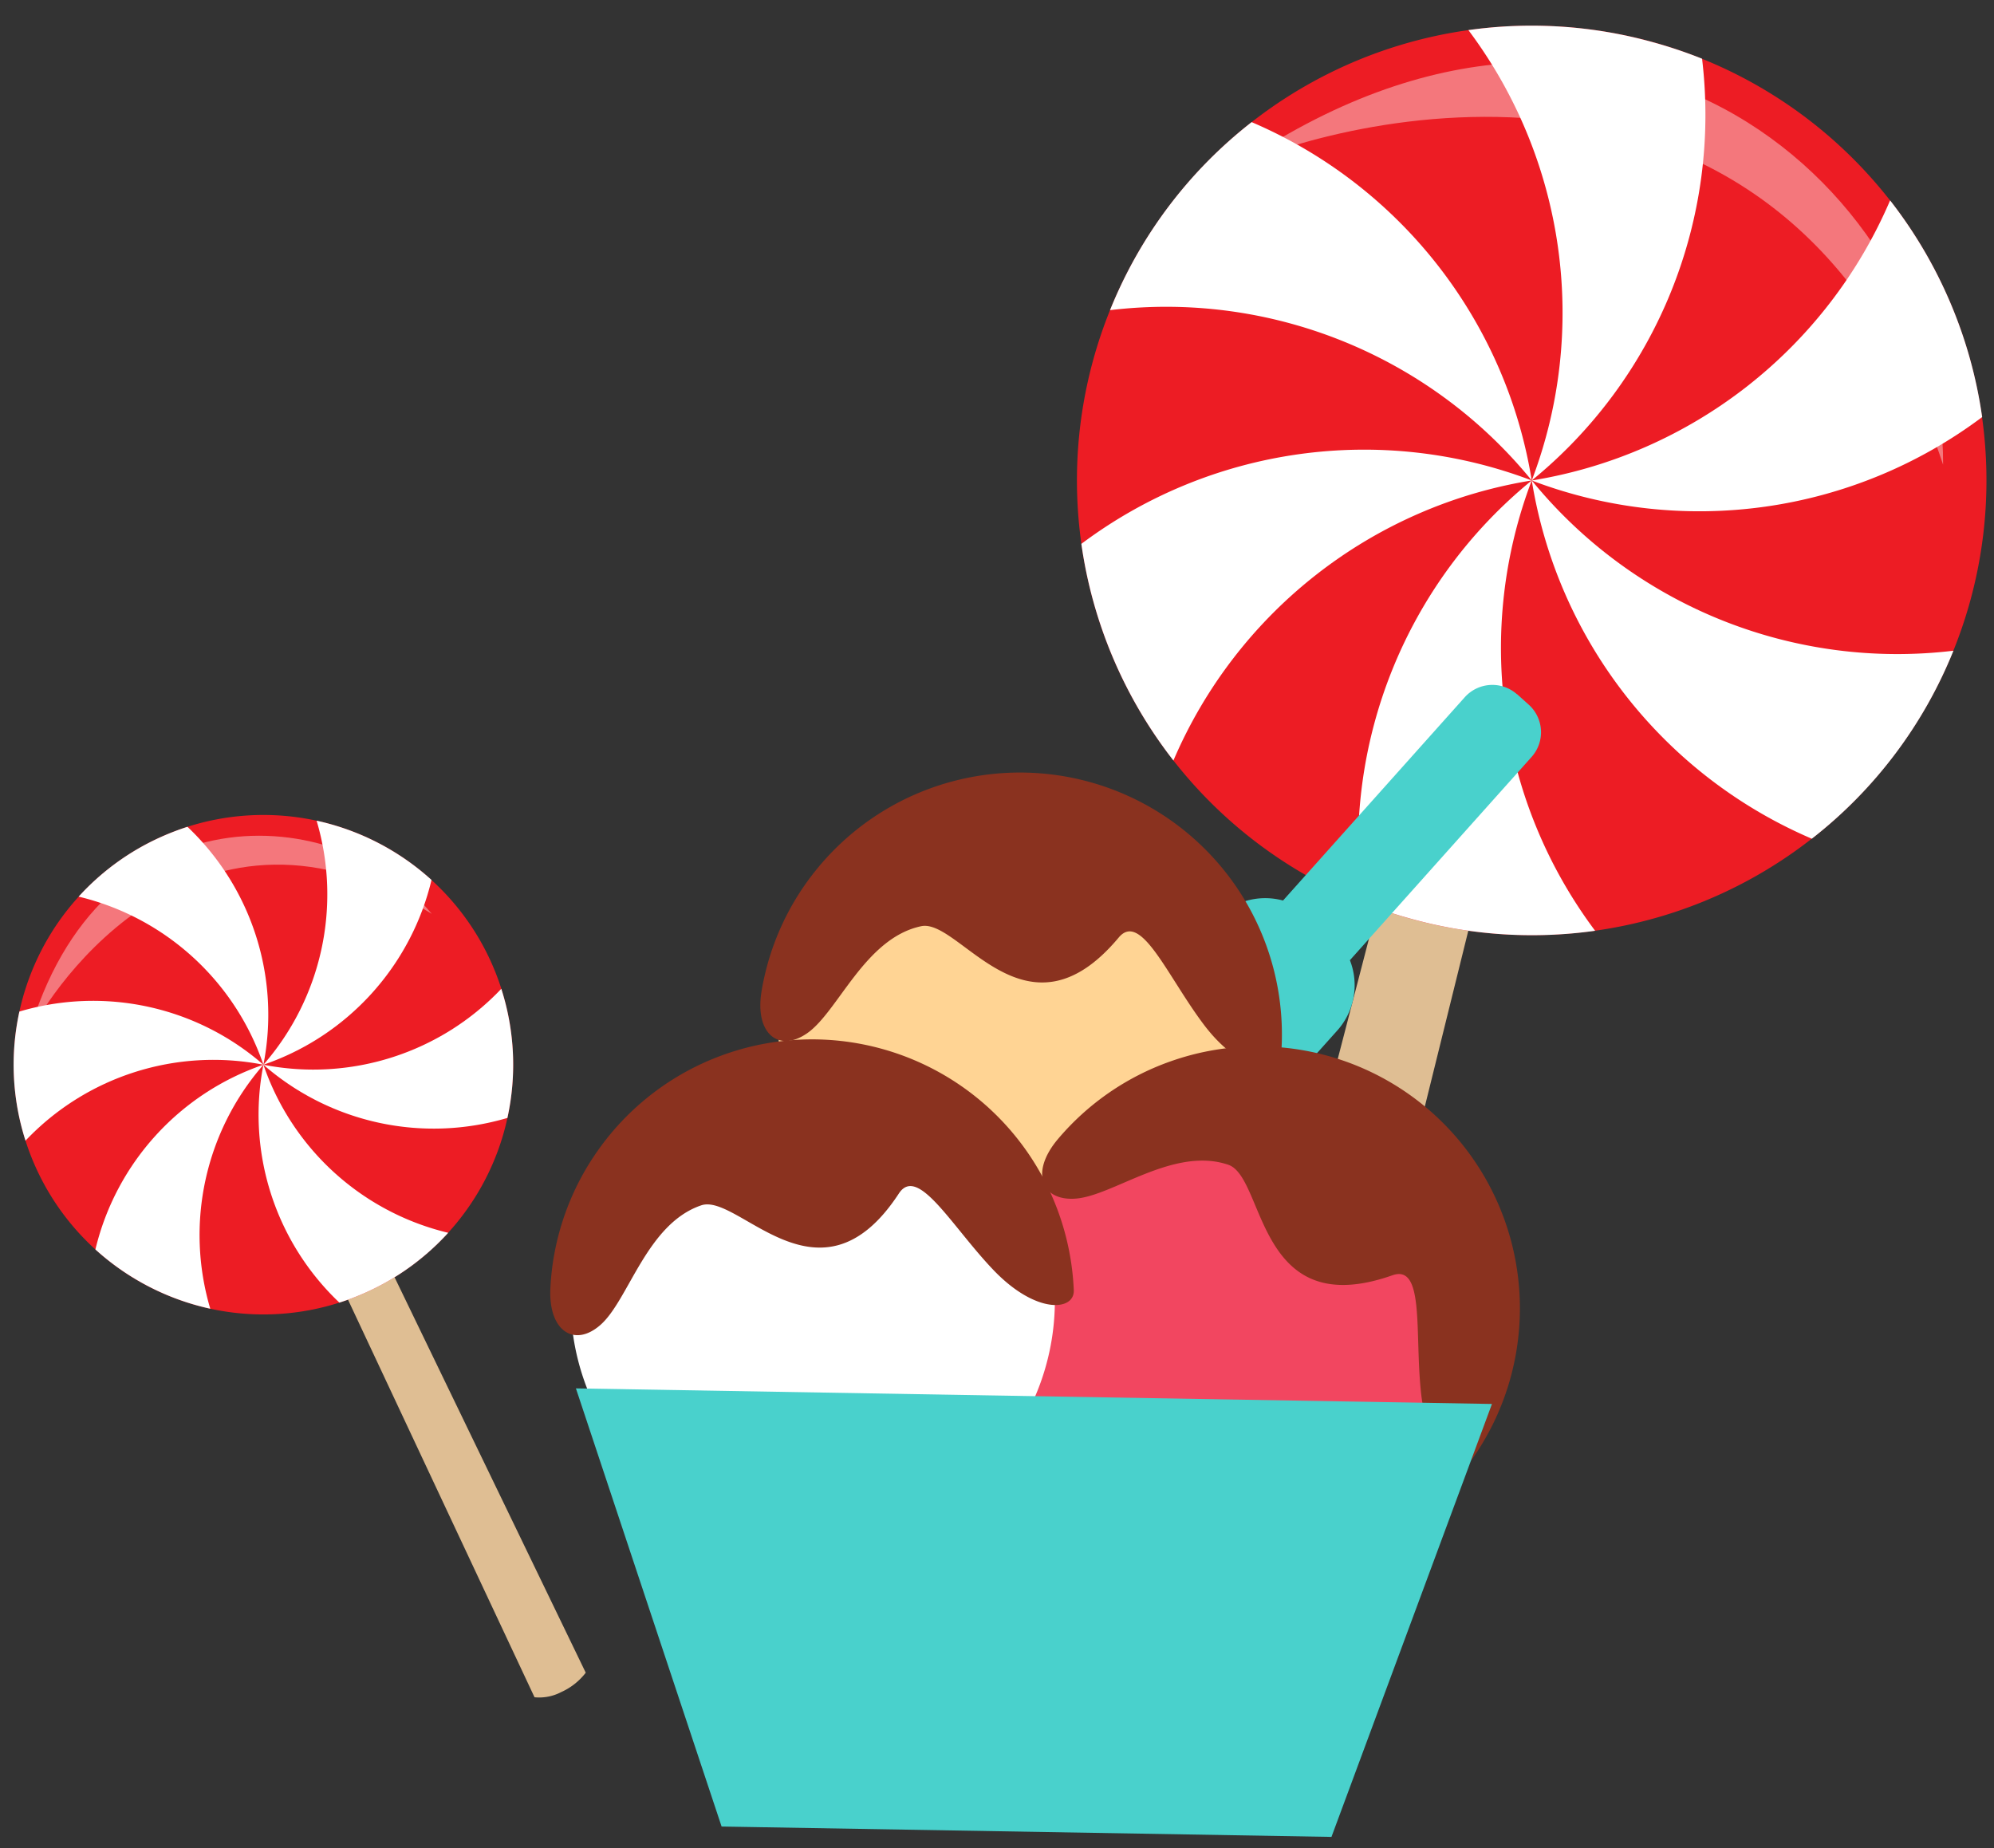 <svg xmlns="http://www.w3.org/2000/svg" xmlns:xlink="http://www.w3.org/1999/xlink" width="100.487" height="93.145" viewBox="0 0 100.487 93.145"><rect x="0" y="0" width="100.487" height="93.145" fill="#333333" stroke="none"/><defs><clipPath id="a"><rect width="98.906" height="91.432" fill="none"/></clipPath><clipPath id="c"><rect width="35.967" height="19.935" fill="none"/></clipPath><clipPath id="d"><rect width="35.966" height="19.935" fill="none"/></clipPath><clipPath id="e"><rect width="20.232" height="10.338" fill="none"/></clipPath><clipPath id="f"><rect width="20.232" height="10.337" fill="none"/></clipPath></defs><g transform="matrix(1, 0.017, -0.017, 1, 1.596, 0)"><g clip-path="url(#a)"><g clip-path="url(#a)"><path d="M139.88,121.047a5.88,5.88,0,0,1-2.876-.028,4.352,4.352,0,0,1-2.2-1.158l13.431-55.585,4.413,1.1Z" transform="translate(-75.715 -36.1)" fill="#dfbe93"/><path d="M169.871,65.262c-.159.558-1.453.679-2.889.27s-1.813-1.1-1.653-1.662.793-.771,2.229-.362,2.472,1.195,2.313,1.754" transform="translate(-92.839 -35.55)" fill="#ead3aa"/><path d="M149.667.723A22.914,22.914,0,1,1,121.78,17.23,22.915,22.915,0,0,1,149.667.723" transform="translate(-67.993 0)" fill="#ed1c24" fill-rule="evenodd"/><path d="M194.737,60.507a23.764,23.764,0,0,1-21.39-8.217A23.767,23.767,0,0,0,187.763,70.1a22.789,22.789,0,0,0,6.974-9.595" transform="translate(-97.361 -29.369)" fill="#fff" fill-rule="evenodd"/><path d="M191.161,19.4a23.771,23.771,0,0,1-17.815,14.418,23.763,23.763,0,0,0,22.638-3.581A23.014,23.014,0,0,0,191.161,19.4" transform="translate(-97.361 -10.895)" fill="#fff" fill-rule="evenodd"/><path d="M165.178.283a23.762,23.762,0,0,1,3.581,22.639,23.762,23.762,0,0,0,8.219-21.393,23.28,23.28,0,0,0-2.529-.8,22.822,22.822,0,0,0-9.271-.441" transform="translate(-92.773 -0.001)" fill="#fff" fill-rule="evenodd"/><path d="M124.549,21.247a23.763,23.763,0,0,1,21.39,8.219,23.757,23.757,0,0,0-14.418-17.813,22.8,22.8,0,0,0-6.973,9.594" transform="translate(-69.954 -6.545)" fill="#fff" fill-rule="evenodd"/><path d="M126.529,64.893a23.762,23.762,0,0,1,17.812-14.416,23.758,23.758,0,0,0-22.636,3.581,22.992,22.992,0,0,0,4.824,10.835" transform="translate(-68.356 -27.556)" fill="#fff" fill-rule="evenodd"/><path d="M166.121,74.927a23.766,23.766,0,0,1-3.582-22.637,23.771,23.771,0,0,0-8.218,21.391,23.314,23.314,0,0,0,2.529.8,22.831,22.831,0,0,0,9.271.442" transform="translate(-86.554 -29.369)" fill="#fff" fill-rule="evenodd"/><g transform="translate(60.729 1.841)" opacity="0.4"><g clip-path="url(#c)"><g clip-path="url(#d)"><path d="M138.542,9.784c4.632-2.337,27.7-9.321,35.967,14.351C174.367,10.659,157.945-4.1,138.542,9.784" transform="translate(-138.542 -4.2)" fill="#fff"/></g></g></g><path d="M45.961,155.287a3.224,3.224,0,0,1-1.225,1,2.384,2.384,0,0,1-1.334.281l-13.82-28.2,2.249-1.085Z" transform="translate(-16.614 -71.489)" fill="#dfbe93"/><path d="M32.026,127.374c.129.291-.376.8-1.126,1.127s-1.153.169-1.281-.123.064-.6.815-.935,1.464-.362,1.593-.07" transform="translate(-16.615 -71.428)" fill="#ead3aa"/><path d="M7.207,94.417a12.584,12.584,0,1,1-5.995,16.756A12.584,12.584,0,0,1,7.207,94.417" transform="translate(0 -52.35)" fill="#ed1c24" fill-rule="evenodd"/><path d="M40.637,112.728a13.05,13.05,0,0,1-11.921,4.03,13.051,13.051,0,0,0,12.338,2.471,12.512,12.512,0,0,0-.418-6.5" transform="translate(-16.129 -63.314)" fill="#fff" fill-rule="evenodd"/><path d="M31.186,93.768a13.053,13.053,0,0,1-2.471,12.341,13.049,13.049,0,0,0,8.311-9.453,12.636,12.636,0,0,0-5.839-2.888" transform="translate(-16.128 -52.665)" fill="#fff" fill-rule="evenodd"/><path d="M7.15,98.334a13.048,13.048,0,0,1,9.453,8.311,13.048,13.048,0,0,0-4.03-11.922,12.835,12.835,0,0,0-1.351.547A12.54,12.54,0,0,0,7.15,98.334" transform="translate(-4.016 -53.201)" fill="#fff" fill-rule="evenodd"/><path d="M.667,122.013a13.048,13.048,0,0,1,11.921-4.029,13.045,13.045,0,0,0-12.339-2.47,12.514,12.514,0,0,0,.419,6.5" transform="translate(-0.001 -64.54)" fill="#fff" fill-rule="evenodd"/><path d="M15.6,134.26a13.048,13.048,0,0,1,2.471-12.339,13.047,13.047,0,0,0-8.309,9.452A12.626,12.626,0,0,0,15.6,134.26" transform="translate(-5.481 -68.478)" fill="#fff" fill-rule="evenodd"/><path d="M37.906,130.231a13.051,13.051,0,0,1-9.453-8.31,13.053,13.053,0,0,0,4.03,11.921,12.79,12.79,0,0,0,1.351-.547,12.542,12.542,0,0,0,4.072-3.065" transform="translate(-15.865 -68.478)" fill="#fff" fill-rule="evenodd"/><g transform="translate(0.705 41.908)" opacity="0.4"><g clip-path="url(#e)"><g transform="translate(0)"><g clip-path="url(#f)"><path d="M1.61,105.944c1.138-2.612,8.435-13.654,20.231-6.55-4.787-5.645-16.9-6.121-20.231,6.55" transform="translate(-1.61 -95.606)" fill="#fff"/></g></g></g></g><path d="M149.421,76.3l.6.522a1.868,1.868,0,0,1,.192,2.627l-8.983,10.4a3.427,3.427,0,0,1-.566,3.542l-1.817,2.1a3.425,3.425,0,0,1-4.817.353l-1.109-.957a3.426,3.426,0,0,1-.353-4.817l1.818-2.1A3.426,3.426,0,0,1,137.81,86.9l8.983-10.4a1.868,1.868,0,0,1,2.627-.192" transform="translate(-73.995 -42.602)" fill="#49d1cc" fill-rule="evenodd"/><path d="M90.571,93.6A12.2,12.2,0,1,1,92.4,110.758,12.2,12.2,0,0,1,90.571,93.6" transform="translate(-49.348 -50.023)" fill="#ffd494" fill-rule="evenodd"/><path d="M88.545,91.764a13.2,13.2,0,0,1,23.447,9.048c-.059,1.051-2.018,1.036-3.935-1.425-1.874-2.405-3.257-5.652-4.35-4.3-4.58,5.671-8.027-.846-9.964-.4-2.828.65-4.1,4.365-5.644,5.484-1.413,1.027-2.664.081-2.338-2.087a13.133,13.133,0,0,1,2.785-6.32" transform="translate(-48.138 -48.785)" fill="#8a321f" fill-rule="evenodd"/><path d="M123.723,120.883a12.2,12.2,0,1,1-7.186,15.689,12.2,12.2,0,0,1,7.186-15.689" transform="translate(-65.022 -67.464)" fill="#f24660" fill-rule="evenodd"/><path d="M124.819,118.683a13.2,13.2,0,0,1,15.547,19.746c-.587.873-2.263-.14-2.657-3.234-.384-3.025.083-6.523-1.546-5.918-6.833,2.539-6.473-4.824-8.366-5.429-2.764-.884-5.756,1.66-7.652,1.837-1.74.163-2.333-1.289-.946-2.988a13.141,13.141,0,0,1,5.62-4.014" transform="translate(-66.517 -66.192)" fill="#8a321f" fill-rule="evenodd"/><path d="M66.36,125.82a12.2,12.2,0,1,1,3.813,16.83,12.2,12.2,0,0,1-3.813-16.83" transform="translate(-36.214 -67.469)" fill="#fff" fill-rule="evenodd"/><path d="M64.157,124.091A13.2,13.2,0,0,1,88.5,130.343c.064,1.051-1.884,1.265-4.075-.956-2.141-2.169-3.894-5.233-4.821-3.763-3.888,6.166-8.071.1-9.943.764-2.734.976-3.567,4.813-4.966,6.1-1.284,1.185-2.637.391-2.566-1.8a13.133,13.133,0,0,1,2.029-6.6" transform="translate(-34.893 -66.236)" fill="#8a321f" fill-rule="evenodd"/><path d="M72.979,180.46h30.734l7.715-21.95H65.264Z" transform="translate(-36.656 -89.028)" fill="#49d1cc" fill-rule="evenodd"/></g></g></g></svg>